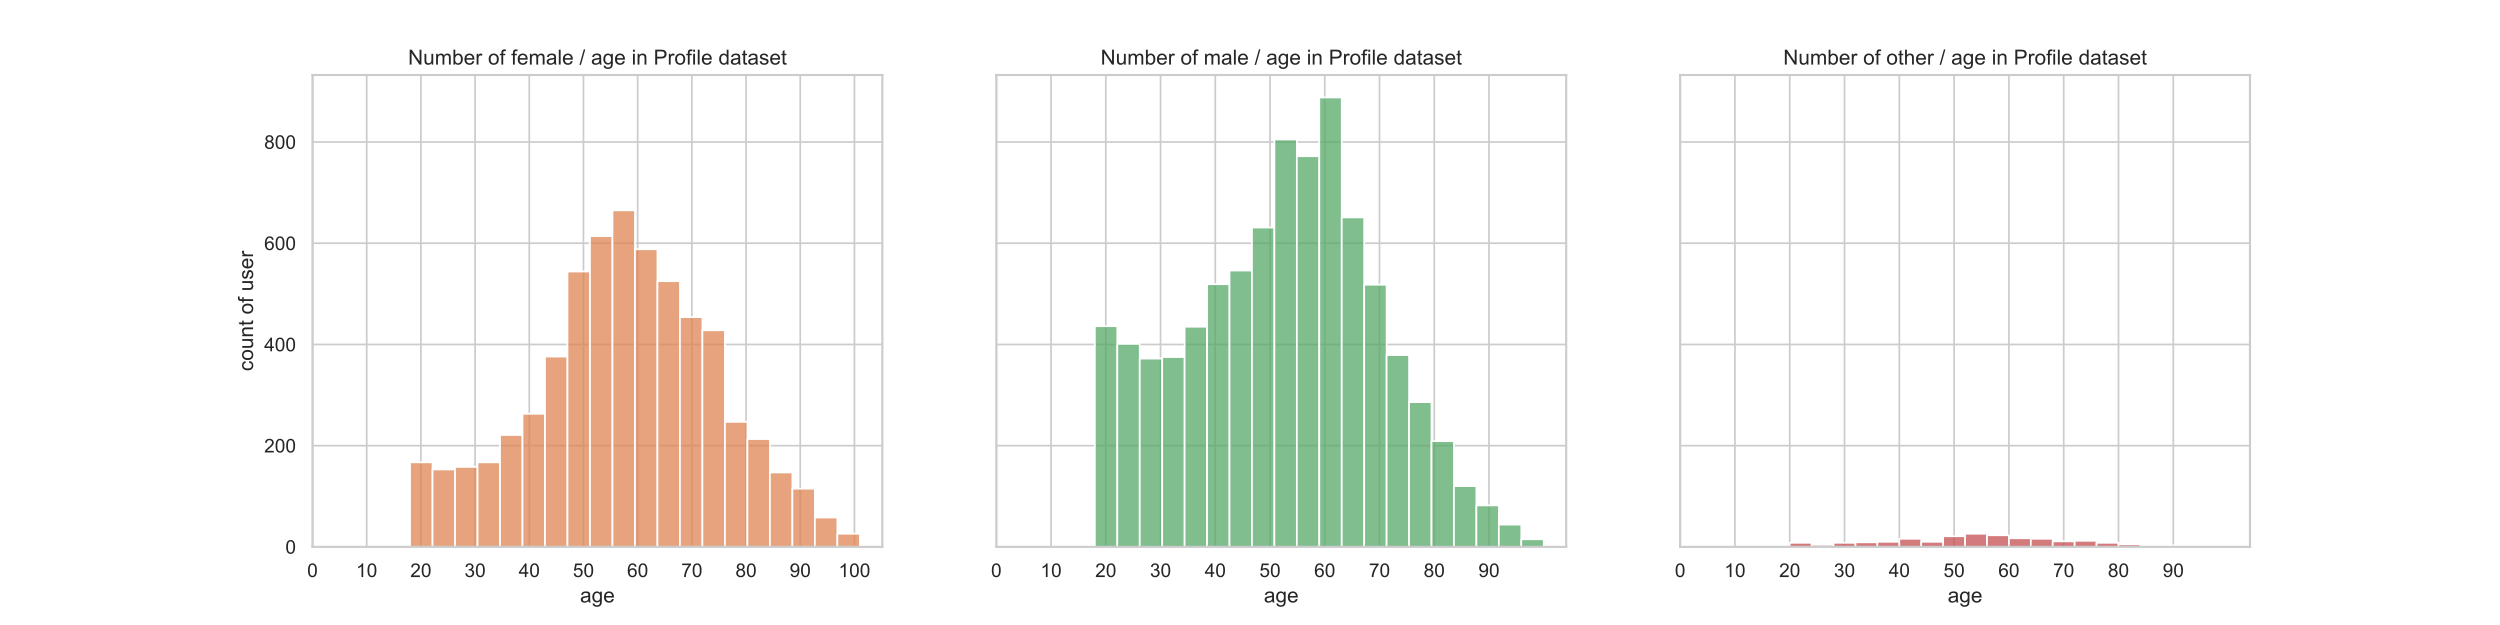 <?xml version="1.0" encoding="utf-8" standalone="no"?>
<!DOCTYPE svg PUBLIC "-//W3C//DTD SVG 1.1//EN"
  "http://www.w3.org/Graphics/SVG/1.1/DTD/svg11.dtd">
<!-- Created with matplotlib (https://matplotlib.org/) -->
<svg height="360pt" version="1.1" viewBox="0 0 1440 360" width="1440pt" xmlns="http://www.w3.org/2000/svg" xmlns:xlink="http://www.w3.org/1999/xlink">
 <defs>
  <style type="text/css">*{stroke-linecap:butt;stroke-linejoin:round;}</style>
 </defs>
 <g id="figure_1">
  <g id="patch_1">
   <path d="M 0 360 
L 1440 360 
L 1440 0 
L 0 0 
z
" style="fill:#ffffff;"/>
  </g>
  <g id="axes_1">
   <g id="patch_2">
    <path d="M 180 315 
L 508.235 315 
L 508.235 43.2 
L 180 43.2 
z
" style="fill:#ffffff;"/>
   </g>
   <g id="matplotlib.axis_1">
    <g id="xtick_1">
     <g id="line2d_1">
      <path clip-path="url(#p7d32c82693)" d="M 180 315 
L 180 43.2 
" style="fill:none;stroke:#cccccc;stroke-linecap:round;"/>
     </g>
     <g id="text_1">
      <!-- 0 -->
      <g style="fill:#262626;" transform="translate(176.941 332.374)scale(0.11 -0.11)">
       <defs>
        <path d="M 4.156 35.297 
Q 4.156 48 6.766 55.734 
Q 9.375 63.484 14.516 67.672 
Q 19.672 71.875 27.484 71.875 
Q 33.25 71.875 37.594 69.547 
Q 41.938 67.234 44.766 62.859 
Q 47.609 58.5 49.219 52.219 
Q 50.828 45.953 50.828 35.297 
Q 50.828 22.703 48.234 14.969 
Q 45.656 7.234 40.5 3 
Q 35.359 -1.219 27.484 -1.219 
Q 17.141 -1.219 11.234 6.203 
Q 4.156 15.141 4.156 35.297 
z
M 13.188 35.297 
Q 13.188 17.672 17.312 11.828 
Q 21.438 6 27.484 6 
Q 33.547 6 37.672 11.859 
Q 41.797 17.719 41.797 35.297 
Q 41.797 52.984 37.672 58.781 
Q 33.547 64.594 27.391 64.594 
Q 21.344 64.594 17.719 59.469 
Q 13.188 52.938 13.188 35.297 
z
" id="ArialMT-48"/>
       </defs>
       <use xlink:href="#ArialMT-48"/>
      </g>
     </g>
    </g>
    <g id="xtick_2">
     <g id="line2d_2">
      <path clip-path="url(#p7d32c82693)" d="M 211.216 315 
L 211.216 43.2 
" style="fill:none;stroke:#cccccc;stroke-linecap:round;"/>
     </g>
     <g id="text_2">
      <!-- 10 -->
      <g style="fill:#262626;" transform="translate(205.099 332.374)scale(0.11 -0.11)">
       <defs>
        <path d="M 37.25 0 
L 28.469 0 
L 28.469 56 
Q 25.297 52.984 20.141 49.953 
Q 14.984 46.922 10.891 45.406 
L 10.891 53.906 
Q 18.266 57.375 23.781 62.297 
Q 29.297 67.234 31.594 71.875 
L 37.25 71.875 
z
" id="ArialMT-49"/>
       </defs>
       <use xlink:href="#ArialMT-49"/>
       <use x="55.615" xlink:href="#ArialMT-48"/>
      </g>
     </g>
    </g>
    <g id="xtick_3">
     <g id="line2d_3">
      <path clip-path="url(#p7d32c82693)" d="M 242.432 315 
L 242.432 43.2 
" style="fill:none;stroke:#cccccc;stroke-linecap:round;"/>
     </g>
     <g id="text_3">
      <!-- 20 -->
      <g style="fill:#262626;" transform="translate(236.315 332.374)scale(0.11 -0.11)">
       <defs>
        <path d="M 50.344 8.453 
L 50.344 0 
L 3.031 0 
Q 2.938 3.172 4.047 6.109 
Q 5.859 10.938 9.828 15.625 
Q 13.812 20.312 21.344 26.469 
Q 33.016 36.031 37.109 41.625 
Q 41.219 47.219 41.219 52.203 
Q 41.219 57.422 37.469 61 
Q 33.734 64.594 27.734 64.594 
Q 21.391 64.594 17.578 60.781 
Q 13.766 56.984 13.719 50.25 
L 4.688 51.172 
Q 5.609 61.281 11.656 66.578 
Q 17.719 71.875 27.938 71.875 
Q 38.234 71.875 44.234 66.156 
Q 50.25 60.453 50.25 52 
Q 50.25 47.703 48.484 43.547 
Q 46.734 39.406 42.656 34.812 
Q 38.578 30.219 29.109 22.219 
Q 21.188 15.578 18.938 13.203 
Q 16.703 10.844 15.234 8.453 
z
" id="ArialMT-50"/>
       </defs>
       <use xlink:href="#ArialMT-50"/>
       <use x="55.615" xlink:href="#ArialMT-48"/>
      </g>
     </g>
    </g>
    <g id="xtick_4">
     <g id="line2d_4">
      <path clip-path="url(#p7d32c82693)" d="M 273.648 315 
L 273.648 43.2 
" style="fill:none;stroke:#cccccc;stroke-linecap:round;"/>
     </g>
     <g id="text_4">
      <!-- 30 -->
      <g style="fill:#262626;" transform="translate(267.531 332.374)scale(0.11 -0.11)">
       <defs>
        <path d="M 4.203 18.891 
L 12.984 20.062 
Q 14.5 12.594 18.141 9.297 
Q 21.781 6 27 6 
Q 33.203 6 37.469 10.297 
Q 41.75 14.594 41.75 20.953 
Q 41.75 27 37.797 30.922 
Q 33.844 34.859 27.734 34.859 
Q 25.25 34.859 21.531 33.891 
L 22.516 41.609 
Q 23.391 41.5 23.922 41.5 
Q 29.547 41.5 34.031 44.422 
Q 38.531 47.359 38.531 53.469 
Q 38.531 58.297 35.25 61.469 
Q 31.984 64.656 26.812 64.656 
Q 21.688 64.656 18.266 61.422 
Q 14.844 58.203 13.875 51.766 
L 5.078 53.328 
Q 6.688 62.156 12.391 67.016 
Q 18.109 71.875 26.609 71.875 
Q 32.469 71.875 37.391 69.359 
Q 42.328 66.844 44.938 62.5 
Q 47.562 58.156 47.562 53.266 
Q 47.562 48.641 45.062 44.828 
Q 42.578 41.016 37.703 38.766 
Q 44.047 37.312 47.562 32.688 
Q 51.078 28.078 51.078 21.141 
Q 51.078 11.766 44.234 5.25 
Q 37.406 -1.266 26.953 -1.266 
Q 17.531 -1.266 11.297 4.344 
Q 5.078 9.969 4.203 18.891 
z
" id="ArialMT-51"/>
       </defs>
       <use xlink:href="#ArialMT-51"/>
       <use x="55.615" xlink:href="#ArialMT-48"/>
      </g>
     </g>
    </g>
    <g id="xtick_5">
     <g id="line2d_5">
      <path clip-path="url(#p7d32c82693)" d="M 304.864 315 
L 304.864 43.2 
" style="fill:none;stroke:#cccccc;stroke-linecap:round;"/>
     </g>
     <g id="text_5">
      <!-- 40 -->
      <g style="fill:#262626;" transform="translate(298.747 332.374)scale(0.11 -0.11)">
       <defs>
        <path d="M 32.328 0 
L 32.328 17.141 
L 1.266 17.141 
L 1.266 25.203 
L 33.938 71.578 
L 41.109 71.578 
L 41.109 25.203 
L 50.781 25.203 
L 50.781 17.141 
L 41.109 17.141 
L 41.109 0 
z
M 32.328 25.203 
L 32.328 57.469 
L 9.906 25.203 
z
" id="ArialMT-52"/>
       </defs>
       <use xlink:href="#ArialMT-52"/>
       <use x="55.615" xlink:href="#ArialMT-48"/>
      </g>
     </g>
    </g>
    <g id="xtick_6">
     <g id="line2d_6">
      <path clip-path="url(#p7d32c82693)" d="M 336.08 315 
L 336.08 43.2 
" style="fill:none;stroke:#cccccc;stroke-linecap:round;"/>
     </g>
     <g id="text_6">
      <!-- 50 -->
      <g style="fill:#262626;" transform="translate(329.963 332.374)scale(0.11 -0.11)">
       <defs>
        <path d="M 4.156 18.75 
L 13.375 19.531 
Q 14.406 12.797 18.141 9.391 
Q 21.875 6 27.156 6 
Q 33.5 6 37.891 10.781 
Q 42.281 15.578 42.281 23.484 
Q 42.281 31 38.062 35.344 
Q 33.844 39.703 27 39.703 
Q 22.75 39.703 19.328 37.766 
Q 15.922 35.844 13.969 32.766 
L 5.719 33.844 
L 12.641 70.609 
L 48.25 70.609 
L 48.25 62.203 
L 19.672 62.203 
L 15.828 42.969 
Q 22.266 47.469 29.344 47.469 
Q 38.719 47.469 45.156 40.969 
Q 51.609 34.469 51.609 24.266 
Q 51.609 14.547 45.953 7.469 
Q 39.062 -1.219 27.156 -1.219 
Q 17.391 -1.219 11.203 4.25 
Q 5.031 9.719 4.156 18.75 
z
" id="ArialMT-53"/>
       </defs>
       <use xlink:href="#ArialMT-53"/>
       <use x="55.615" xlink:href="#ArialMT-48"/>
      </g>
     </g>
    </g>
    <g id="xtick_7">
     <g id="line2d_7">
      <path clip-path="url(#p7d32c82693)" d="M 367.295 315 
L 367.295 43.2 
" style="fill:none;stroke:#cccccc;stroke-linecap:round;"/>
     </g>
     <g id="text_7">
      <!-- 60 -->
      <g style="fill:#262626;" transform="translate(361.178 332.374)scale(0.11 -0.11)">
       <defs>
        <path d="M 49.75 54.047 
L 41.016 53.375 
Q 39.844 58.547 37.703 60.891 
Q 34.125 64.656 28.906 64.656 
Q 24.703 64.656 21.531 62.312 
Q 17.391 59.281 14.984 53.469 
Q 12.594 47.656 12.5 36.922 
Q 15.672 41.75 20.266 44.094 
Q 24.859 46.438 29.891 46.438 
Q 38.672 46.438 44.844 39.969 
Q 51.031 33.5 51.031 23.25 
Q 51.031 16.5 48.125 10.719 
Q 45.219 4.938 40.141 1.859 
Q 35.062 -1.219 28.609 -1.219 
Q 17.625 -1.219 10.688 6.859 
Q 3.766 14.938 3.766 33.5 
Q 3.766 54.25 11.422 63.672 
Q 18.109 71.875 29.438 71.875 
Q 37.891 71.875 43.281 67.141 
Q 48.688 62.406 49.75 54.047 
z
M 13.875 23.188 
Q 13.875 18.656 15.797 14.5 
Q 17.719 10.359 21.188 8.172 
Q 24.656 6 28.469 6 
Q 34.031 6 38.031 10.484 
Q 42.047 14.984 42.047 22.703 
Q 42.047 30.125 38.078 34.391 
Q 34.125 38.672 28.125 38.672 
Q 22.172 38.672 18.016 34.391 
Q 13.875 30.125 13.875 23.188 
z
" id="ArialMT-54"/>
       </defs>
       <use xlink:href="#ArialMT-54"/>
       <use x="55.615" xlink:href="#ArialMT-48"/>
      </g>
     </g>
    </g>
    <g id="xtick_8">
     <g id="line2d_8">
      <path clip-path="url(#p7d32c82693)" d="M 398.511 315 
L 398.511 43.2 
" style="fill:none;stroke:#cccccc;stroke-linecap:round;"/>
     </g>
     <g id="text_8">
      <!-- 70 -->
      <g style="fill:#262626;" transform="translate(392.394 332.374)scale(0.11 -0.11)">
       <defs>
        <path d="M 4.734 62.203 
L 4.734 70.656 
L 51.078 70.656 
L 51.078 63.812 
Q 44.234 56.547 37.516 44.484 
Q 30.812 32.422 27.156 19.672 
Q 24.516 10.688 23.781 0 
L 14.75 0 
Q 14.891 8.453 18.062 20.406 
Q 21.234 32.375 27.172 43.484 
Q 33.109 54.594 39.797 62.203 
z
" id="ArialMT-55"/>
       </defs>
       <use xlink:href="#ArialMT-55"/>
       <use x="55.615" xlink:href="#ArialMT-48"/>
      </g>
     </g>
    </g>
    <g id="xtick_9">
     <g id="line2d_9">
      <path clip-path="url(#p7d32c82693)" d="M 429.727 315 
L 429.727 43.2 
" style="fill:none;stroke:#cccccc;stroke-linecap:round;"/>
     </g>
     <g id="text_9">
      <!-- 80 -->
      <g style="fill:#262626;" transform="translate(423.61 332.374)scale(0.11 -0.11)">
       <defs>
        <path d="M 17.672 38.812 
Q 12.203 40.828 9.562 44.531 
Q 6.938 48.25 6.938 53.422 
Q 6.938 61.234 12.547 66.547 
Q 18.172 71.875 27.484 71.875 
Q 36.859 71.875 42.578 66.422 
Q 48.297 60.984 48.297 53.172 
Q 48.297 48.188 45.672 44.5 
Q 43.062 40.828 37.75 38.812 
Q 44.344 36.672 47.781 31.875 
Q 51.219 27.094 51.219 20.453 
Q 51.219 11.281 44.719 5.031 
Q 38.234 -1.219 27.641 -1.219 
Q 17.047 -1.219 10.547 5.047 
Q 4.047 11.328 4.047 20.703 
Q 4.047 27.688 7.594 32.391 
Q 11.141 37.109 17.672 38.812 
z
M 15.922 53.719 
Q 15.922 48.641 19.188 45.406 
Q 22.469 42.188 27.688 42.188 
Q 32.766 42.188 36.016 45.375 
Q 39.266 48.578 39.266 53.219 
Q 39.266 58.062 35.906 61.359 
Q 32.562 64.656 27.594 64.656 
Q 22.562 64.656 19.234 61.422 
Q 15.922 58.203 15.922 53.719 
z
M 13.094 20.656 
Q 13.094 16.891 14.875 13.375 
Q 16.656 9.859 20.172 7.922 
Q 23.688 6 27.734 6 
Q 34.031 6 38.125 10.047 
Q 42.234 14.109 42.234 20.359 
Q 42.234 26.703 38.016 30.859 
Q 33.797 35.016 27.438 35.016 
Q 21.234 35.016 17.156 30.906 
Q 13.094 26.812 13.094 20.656 
z
" id="ArialMT-56"/>
       </defs>
       <use xlink:href="#ArialMT-56"/>
       <use x="55.615" xlink:href="#ArialMT-48"/>
      </g>
     </g>
    </g>
    <g id="xtick_10">
     <g id="line2d_10">
      <path clip-path="url(#p7d32c82693)" d="M 460.943 315 
L 460.943 43.2 
" style="fill:none;stroke:#cccccc;stroke-linecap:round;"/>
     </g>
     <g id="text_10">
      <!-- 90 -->
      <g style="fill:#262626;" transform="translate(454.826 332.374)scale(0.11 -0.11)">
       <defs>
        <path d="M 5.469 16.547 
L 13.922 17.328 
Q 14.984 11.375 18.016 8.688 
Q 21.047 6 25.781 6 
Q 29.828 6 32.875 7.859 
Q 35.938 9.719 37.891 12.812 
Q 39.844 15.922 41.156 21.188 
Q 42.484 26.469 42.484 31.938 
Q 42.484 32.516 42.438 33.688 
Q 39.797 29.5 35.234 26.875 
Q 30.672 24.266 25.344 24.266 
Q 16.453 24.266 10.297 30.703 
Q 4.156 37.156 4.156 47.703 
Q 4.156 58.594 10.578 65.234 
Q 17 71.875 26.656 71.875 
Q 33.641 71.875 39.422 68.109 
Q 45.219 64.359 48.219 57.391 
Q 51.219 50.438 51.219 37.25 
Q 51.219 23.531 48.234 15.406 
Q 45.266 7.281 39.375 3.031 
Q 33.5 -1.219 25.594 -1.219 
Q 17.188 -1.219 11.859 3.438 
Q 6.547 8.109 5.469 16.547 
z
M 41.453 48.141 
Q 41.453 55.719 37.422 60.156 
Q 33.406 64.594 27.734 64.594 
Q 21.875 64.594 17.531 59.812 
Q 13.188 55.031 13.188 47.406 
Q 13.188 40.578 17.312 36.297 
Q 21.438 32.031 27.484 32.031 
Q 33.594 32.031 37.516 36.297 
Q 41.453 40.578 41.453 48.141 
z
" id="ArialMT-57"/>
       </defs>
       <use xlink:href="#ArialMT-57"/>
       <use x="55.615" xlink:href="#ArialMT-48"/>
      </g>
     </g>
    </g>
    <g id="xtick_11">
     <g id="line2d_11">
      <path clip-path="url(#p7d32c82693)" d="M 492.159 315 
L 492.159 43.2 
" style="fill:none;stroke:#cccccc;stroke-linecap:round;"/>
     </g>
     <g id="text_11">
      <!-- 100 -->
      <g style="fill:#262626;" transform="translate(482.984 332.374)scale(0.11 -0.11)">
       <use xlink:href="#ArialMT-49"/>
       <use x="55.615" xlink:href="#ArialMT-48"/>
       <use x="111.23" xlink:href="#ArialMT-48"/>
      </g>
     </g>
    </g>
    <g id="text_12">
     <!-- age -->
     <g style="fill:#262626;" transform="translate(334.108 347.009)scale(0.12 -0.12)">
      <defs>
       <path d="M 40.438 6.391 
Q 35.547 2.25 31.031 0.531 
Q 26.516 -1.172 21.344 -1.172 
Q 12.797 -1.172 8.203 3 
Q 3.609 7.172 3.609 13.672 
Q 3.609 17.484 5.344 20.625 
Q 7.078 23.781 9.891 25.688 
Q 12.703 27.594 16.219 28.562 
Q 18.797 29.25 24.031 29.891 
Q 34.672 31.156 39.703 32.906 
Q 39.75 34.719 39.75 35.203 
Q 39.75 40.578 37.25 42.781 
Q 33.891 45.75 27.25 45.75 
Q 21.047 45.75 18.094 43.578 
Q 15.141 41.406 13.719 35.891 
L 5.125 37.062 
Q 6.297 42.578 8.984 45.969 
Q 11.672 49.359 16.75 51.188 
Q 21.828 53.031 28.516 53.031 
Q 35.156 53.031 39.297 51.469 
Q 43.453 49.906 45.406 47.531 
Q 47.359 45.172 48.141 41.547 
Q 48.578 39.312 48.578 33.453 
L 48.578 21.734 
Q 48.578 9.469 49.141 6.219 
Q 49.703 2.984 51.375 0 
L 42.188 0 
Q 40.828 2.734 40.438 6.391 
z
M 39.703 26.031 
Q 34.906 24.078 25.344 22.703 
Q 19.922 21.922 17.672 20.938 
Q 15.438 19.969 14.203 18.094 
Q 12.984 16.219 12.984 13.922 
Q 12.984 10.406 15.641 8.062 
Q 18.312 5.719 23.438 5.719 
Q 28.516 5.719 32.469 7.938 
Q 36.422 10.156 38.281 14.016 
Q 39.703 17 39.703 22.797 
z
" id="ArialMT-97"/>
       <path d="M 4.984 -4.297 
L 13.531 -5.562 
Q 14.062 -9.516 16.5 -11.328 
Q 19.781 -13.766 25.438 -13.766 
Q 31.547 -13.766 34.859 -11.328 
Q 38.188 -8.891 39.359 -4.5 
Q 40.047 -1.812 39.984 6.781 
Q 34.234 0 25.641 0 
Q 14.938 0 9.078 7.719 
Q 3.219 15.438 3.219 26.219 
Q 3.219 33.641 5.906 39.906 
Q 8.594 46.188 13.688 49.609 
Q 18.797 53.031 25.688 53.031 
Q 34.859 53.031 40.828 45.609 
L 40.828 51.859 
L 48.922 51.859 
L 48.922 7.031 
Q 48.922 -5.078 46.453 -10.125 
Q 44 -15.188 38.641 -18.109 
Q 33.297 -21.047 25.484 -21.047 
Q 16.219 -21.047 10.5 -16.875 
Q 4.781 -12.703 4.984 -4.297 
z
M 12.25 26.859 
Q 12.25 16.656 16.297 11.969 
Q 20.359 7.281 26.469 7.281 
Q 32.516 7.281 36.609 11.938 
Q 40.719 16.609 40.719 26.562 
Q 40.719 36.078 36.5 40.906 
Q 32.281 45.75 26.312 45.75 
Q 20.453 45.75 16.344 40.984 
Q 12.25 36.234 12.25 26.859 
z
" id="ArialMT-103"/>
       <path d="M 42.094 16.703 
L 51.172 15.578 
Q 49.031 7.625 43.219 3.219 
Q 37.406 -1.172 28.375 -1.172 
Q 17 -1.172 10.328 5.828 
Q 3.656 12.844 3.656 25.484 
Q 3.656 38.578 10.391 45.797 
Q 17.141 53.031 27.875 53.031 
Q 38.281 53.031 44.875 45.953 
Q 51.469 38.875 51.469 26.031 
Q 51.469 25.25 51.422 23.688 
L 12.75 23.688 
Q 13.234 15.141 17.578 10.594 
Q 21.922 6.062 28.422 6.062 
Q 33.25 6.062 36.672 8.594 
Q 40.094 11.141 42.094 16.703 
z
M 13.234 30.906 
L 42.188 30.906 
Q 41.609 37.453 38.875 40.719 
Q 34.672 45.797 27.984 45.797 
Q 21.922 45.797 17.797 41.75 
Q 13.672 37.703 13.234 30.906 
z
" id="ArialMT-101"/>
      </defs>
      <use xlink:href="#ArialMT-97"/>
      <use x="55.615" xlink:href="#ArialMT-103"/>
      <use x="111.23" xlink:href="#ArialMT-101"/>
     </g>
    </g>
   </g>
   <g id="matplotlib.axis_2">
    <g id="ytick_1">
     <g id="line2d_12">
      <path clip-path="url(#p7d32c82693)" d="M 180 315 
L 508.235 315 
" style="fill:none;stroke:#cccccc;stroke-linecap:round;"/>
     </g>
     <g id="text_13">
      <!-- 0 -->
      <g style="fill:#262626;" transform="translate(164.383 318.937)scale(0.11 -0.11)">
       <use xlink:href="#ArialMT-48"/>
      </g>
     </g>
    </g>
    <g id="ytick_2">
     <g id="line2d_13">
      <path clip-path="url(#p7d32c82693)" d="M 180 256.699 
L 508.235 256.699 
" style="fill:none;stroke:#cccccc;stroke-linecap:round;"/>
     </g>
     <g id="text_14">
      <!-- 200 -->
      <g style="fill:#262626;" transform="translate(152.149 260.636)scale(0.11 -0.11)">
       <use xlink:href="#ArialMT-50"/>
       <use x="55.615" xlink:href="#ArialMT-48"/>
       <use x="111.23" xlink:href="#ArialMT-48"/>
      </g>
     </g>
    </g>
    <g id="ytick_3">
     <g id="line2d_14">
      <path clip-path="url(#p7d32c82693)" d="M 180 198.398 
L 508.235 198.398 
" style="fill:none;stroke:#cccccc;stroke-linecap:round;"/>
     </g>
     <g id="text_15">
      <!-- 400 -->
      <g style="fill:#262626;" transform="translate(152.149 202.334)scale(0.11 -0.11)">
       <use xlink:href="#ArialMT-52"/>
       <use x="55.615" xlink:href="#ArialMT-48"/>
       <use x="111.23" xlink:href="#ArialMT-48"/>
      </g>
     </g>
    </g>
    <g id="ytick_4">
     <g id="line2d_15">
      <path clip-path="url(#p7d32c82693)" d="M 180 140.097 
L 508.235 140.097 
" style="fill:none;stroke:#cccccc;stroke-linecap:round;"/>
     </g>
     <g id="text_16">
      <!-- 600 -->
      <g style="fill:#262626;" transform="translate(152.149 144.033)scale(0.11 -0.11)">
       <use xlink:href="#ArialMT-54"/>
       <use x="55.615" xlink:href="#ArialMT-48"/>
       <use x="111.23" xlink:href="#ArialMT-48"/>
      </g>
     </g>
    </g>
    <g id="ytick_5">
     <g id="line2d_16">
      <path clip-path="url(#p7d32c82693)" d="M 180 81.795 
L 508.235 81.795 
" style="fill:none;stroke:#cccccc;stroke-linecap:round;"/>
     </g>
     <g id="text_17">
      <!-- 800 -->
      <g style="fill:#262626;" transform="translate(152.149 85.732)scale(0.11 -0.11)">
       <use xlink:href="#ArialMT-56"/>
       <use x="55.615" xlink:href="#ArialMT-48"/>
       <use x="111.23" xlink:href="#ArialMT-48"/>
      </g>
     </g>
    </g>
    <g id="text_18">
     <!-- count of user -->
     <g style="fill:#262626;" transform="translate(145.764 213.785)rotate(-90)scale(0.12 -0.12)">
      <defs>
       <path d="M 40.438 19 
L 49.078 17.875 
Q 47.656 8.938 41.812 3.875 
Q 35.984 -1.172 27.484 -1.172 
Q 16.844 -1.172 10.375 5.781 
Q 3.906 12.75 3.906 25.734 
Q 3.906 34.125 6.688 40.422 
Q 9.469 46.734 15.156 49.875 
Q 20.844 53.031 27.547 53.031 
Q 35.984 53.031 41.359 48.75 
Q 46.734 44.484 48.25 36.625 
L 39.703 35.297 
Q 38.484 40.531 35.375 43.156 
Q 32.281 45.797 27.875 45.797 
Q 21.234 45.797 17.078 41.031 
Q 12.938 36.281 12.938 25.984 
Q 12.938 15.531 16.938 10.797 
Q 20.953 6.062 27.391 6.062 
Q 32.562 6.062 36.031 9.234 
Q 39.5 12.406 40.438 19 
z
" id="ArialMT-99"/>
       <path d="M 3.328 25.922 
Q 3.328 40.328 11.328 47.266 
Q 18.016 53.031 27.641 53.031 
Q 38.328 53.031 45.109 46.016 
Q 51.906 39.016 51.906 26.656 
Q 51.906 16.656 48.906 10.906 
Q 45.906 5.172 40.156 2 
Q 34.422 -1.172 27.641 -1.172 
Q 16.75 -1.172 10.031 5.812 
Q 3.328 12.797 3.328 25.922 
z
M 12.359 25.922 
Q 12.359 15.969 16.703 11.016 
Q 21.047 6.062 27.641 6.062 
Q 34.188 6.062 38.531 11.031 
Q 42.875 16.016 42.875 26.219 
Q 42.875 35.844 38.5 40.797 
Q 34.125 45.75 27.641 45.75 
Q 21.047 45.75 16.703 40.812 
Q 12.359 35.891 12.359 25.922 
z
" id="ArialMT-111"/>
       <path d="M 40.578 0 
L 40.578 7.625 
Q 34.516 -1.172 24.125 -1.172 
Q 19.531 -1.172 15.547 0.578 
Q 11.578 2.344 9.641 5 
Q 7.719 7.672 6.938 11.531 
Q 6.391 14.109 6.391 19.734 
L 6.391 51.859 
L 15.188 51.859 
L 15.188 23.094 
Q 15.188 16.219 15.719 13.812 
Q 16.547 10.359 19.234 8.375 
Q 21.922 6.391 25.875 6.391 
Q 29.828 6.391 33.297 8.422 
Q 36.766 10.453 38.203 13.938 
Q 39.656 17.438 39.656 24.078 
L 39.656 51.859 
L 48.438 51.859 
L 48.438 0 
z
" id="ArialMT-117"/>
       <path d="M 6.594 0 
L 6.594 51.859 
L 14.5 51.859 
L 14.5 44.484 
Q 20.219 53.031 31 53.031 
Q 35.688 53.031 39.625 51.344 
Q 43.562 49.656 45.516 46.922 
Q 47.469 44.188 48.25 40.438 
Q 48.734 37.984 48.734 31.891 
L 48.734 0 
L 39.938 0 
L 39.938 31.547 
Q 39.938 36.922 38.906 39.578 
Q 37.891 42.234 35.281 43.812 
Q 32.672 45.406 29.156 45.406 
Q 23.531 45.406 19.453 41.844 
Q 15.375 38.281 15.375 28.328 
L 15.375 0 
z
" id="ArialMT-110"/>
       <path d="M 25.781 7.859 
L 27.047 0.094 
Q 23.344 -0.688 20.406 -0.688 
Q 15.625 -0.688 12.984 0.828 
Q 10.359 2.344 9.281 4.812 
Q 8.203 7.281 8.203 15.188 
L 8.203 45.016 
L 1.766 45.016 
L 1.766 51.859 
L 8.203 51.859 
L 8.203 64.703 
L 16.938 69.969 
L 16.938 51.859 
L 25.781 51.859 
L 25.781 45.016 
L 16.938 45.016 
L 16.938 14.703 
Q 16.938 10.938 17.406 9.859 
Q 17.875 8.797 18.922 8.156 
Q 19.969 7.516 21.922 7.516 
Q 23.391 7.516 25.781 7.859 
z
" id="ArialMT-116"/>
       <path id="ArialMT-32"/>
       <path d="M 8.688 0 
L 8.688 45.016 
L 0.922 45.016 
L 0.922 51.859 
L 8.688 51.859 
L 8.688 57.375 
Q 8.688 62.594 9.625 65.141 
Q 10.891 68.562 14.078 70.672 
Q 17.281 72.797 23.047 72.797 
Q 26.766 72.797 31.25 71.922 
L 29.938 64.266 
Q 27.203 64.75 24.75 64.75 
Q 20.75 64.75 19.094 63.031 
Q 17.438 61.328 17.438 56.641 
L 17.438 51.859 
L 27.547 51.859 
L 27.547 45.016 
L 17.438 45.016 
L 17.438 0 
z
" id="ArialMT-102"/>
       <path d="M 3.078 15.484 
L 11.766 16.844 
Q 12.5 11.625 15.844 8.844 
Q 19.188 6.062 25.203 6.062 
Q 31.25 6.062 34.172 8.516 
Q 37.109 10.984 37.109 14.312 
Q 37.109 17.281 34.516 19 
Q 32.719 20.172 25.531 21.969 
Q 15.875 24.422 12.141 26.203 
Q 8.406 27.984 6.469 31.125 
Q 4.547 34.281 4.547 38.094 
Q 4.547 41.547 6.125 44.5 
Q 7.719 47.469 10.453 49.422 
Q 12.5 50.922 16.031 51.969 
Q 19.578 53.031 23.641 53.031 
Q 29.734 53.031 34.344 51.266 
Q 38.969 49.516 41.156 46.5 
Q 43.359 43.5 44.188 38.484 
L 35.594 37.312 
Q 35.016 41.312 32.203 43.547 
Q 29.391 45.797 24.266 45.797 
Q 18.219 45.797 15.625 43.797 
Q 13.031 41.797 13.031 39.109 
Q 13.031 37.406 14.109 36.031 
Q 15.188 34.625 17.484 33.688 
Q 18.797 33.203 25.25 31.453 
Q 34.578 28.953 38.25 27.359 
Q 41.938 25.781 44.031 22.75 
Q 46.141 19.734 46.141 15.234 
Q 46.141 10.844 43.578 6.953 
Q 41.016 3.078 36.172 0.953 
Q 31.344 -1.172 25.25 -1.172 
Q 15.141 -1.172 9.844 3.031 
Q 4.547 7.234 3.078 15.484 
z
" id="ArialMT-115"/>
       <path d="M 6.5 0 
L 6.5 51.859 
L 14.406 51.859 
L 14.406 44 
Q 17.438 49.516 20 51.266 
Q 22.562 53.031 25.641 53.031 
Q 30.078 53.031 34.672 50.203 
L 31.641 42.047 
Q 28.422 43.953 25.203 43.953 
Q 22.312 43.953 20.016 42.219 
Q 17.719 40.484 16.75 37.406 
Q 15.281 32.719 15.281 27.156 
L 15.281 0 
z
" id="ArialMT-114"/>
      </defs>
      <use xlink:href="#ArialMT-99"/>
      <use x="50" xlink:href="#ArialMT-111"/>
      <use x="105.615" xlink:href="#ArialMT-117"/>
      <use x="161.23" xlink:href="#ArialMT-110"/>
      <use x="216.846" xlink:href="#ArialMT-116"/>
      <use x="244.629" xlink:href="#ArialMT-32"/>
      <use x="272.412" xlink:href="#ArialMT-111"/>
      <use x="328.027" xlink:href="#ArialMT-102"/>
      <use x="355.811" xlink:href="#ArialMT-32"/>
      <use x="383.594" xlink:href="#ArialMT-117"/>
      <use x="439.209" xlink:href="#ArialMT-115"/>
      <use x="489.209" xlink:href="#ArialMT-101"/>
      <use x="544.824" xlink:href="#ArialMT-114"/>
     </g>
    </g>
   </g>
   <g id="patch_3">
    <path clip-path="url(#p7d32c82693)" d="M 236.189 315 
L 249.143 315 
L 249.143 266.319 
L 236.189 266.319 
z
" style="fill:#dd8452;fill-opacity:0.75;stroke:#ffffff;stroke-linejoin:miter;"/>
   </g>
   <g id="patch_4">
    <path clip-path="url(#p7d32c82693)" d="M 249.143 315 
L 262.098 315 
L 262.098 270.4 
L 249.143 270.4 
z
" style="fill:#dd8452;fill-opacity:0.75;stroke:#ffffff;stroke-linejoin:miter;"/>
   </g>
   <g id="patch_5">
    <path clip-path="url(#p7d32c82693)" d="M 262.098 315 
L 275.052 315 
L 275.052 268.942 
L 262.098 268.942 
z
" style="fill:#dd8452;fill-opacity:0.75;stroke:#ffffff;stroke-linejoin:miter;"/>
   </g>
   <g id="patch_6">
    <path clip-path="url(#p7d32c82693)" d="M 275.052 315 
L 288.007 315 
L 288.007 266.319 
L 275.052 266.319 
z
" style="fill:#dd8452;fill-opacity:0.75;stroke:#ffffff;stroke-linejoin:miter;"/>
   </g>
   <g id="patch_7">
    <path clip-path="url(#p7d32c82693)" d="M 288.007 315 
L 300.962 315 
L 300.962 250.577 
L 288.007 250.577 
z
" style="fill:#dd8452;fill-opacity:0.75;stroke:#ffffff;stroke-linejoin:miter;"/>
   </g>
   <g id="patch_8">
    <path clip-path="url(#p7d32c82693)" d="M 300.962 315 
L 313.916 315 
L 313.916 238.334 
L 300.962 238.334 
z
" style="fill:#dd8452;fill-opacity:0.75;stroke:#ffffff;stroke-linejoin:miter;"/>
   </g>
   <g id="patch_9">
    <path clip-path="url(#p7d32c82693)" d="M 313.916 315 
L 326.871 315 
L 326.871 205.394 
L 313.916 205.394 
z
" style="fill:#dd8452;fill-opacity:0.75;stroke:#ffffff;stroke-linejoin:miter;"/>
   </g>
   <g id="patch_10">
    <path clip-path="url(#p7d32c82693)" d="M 326.871 315 
L 339.825 315 
L 339.825 156.421 
L 326.871 156.421 
z
" style="fill:#dd8452;fill-opacity:0.75;stroke:#ffffff;stroke-linejoin:miter;"/>
   </g>
   <g id="patch_11">
    <path clip-path="url(#p7d32c82693)" d="M 339.825 315 
L 352.78 315 
L 352.78 136.015 
L 339.825 136.015 
z
" style="fill:#dd8452;fill-opacity:0.75;stroke:#ffffff;stroke-linejoin:miter;"/>
   </g>
   <g id="patch_12">
    <path clip-path="url(#p7d32c82693)" d="M 352.78 315 
L 365.735 315 
L 365.735 121.149 
L 352.78 121.149 
z
" style="fill:#dd8452;fill-opacity:0.75;stroke:#ffffff;stroke-linejoin:miter;"/>
   </g>
   <g id="patch_13">
    <path clip-path="url(#p7d32c82693)" d="M 365.735 315 
L 378.689 315 
L 378.689 143.595 
L 365.735 143.595 
z
" style="fill:#dd8452;fill-opacity:0.75;stroke:#ffffff;stroke-linejoin:miter;"/>
   </g>
   <g id="patch_14">
    <path clip-path="url(#p7d32c82693)" d="M 378.689 315 
L 391.644 315 
L 391.644 161.959 
L 378.689 161.959 
z
" style="fill:#dd8452;fill-opacity:0.75;stroke:#ffffff;stroke-linejoin:miter;"/>
   </g>
   <g id="patch_15">
    <path clip-path="url(#p7d32c82693)" d="M 391.644 315 
L 404.598 315 
L 404.598 182.656 
L 391.644 182.656 
z
" style="fill:#dd8452;fill-opacity:0.75;stroke:#ffffff;stroke-linejoin:miter;"/>
   </g>
   <g id="patch_16">
    <path clip-path="url(#p7d32c82693)" d="M 404.598 315 
L 417.553 315 
L 417.553 190.236 
L 404.598 190.236 
z
" style="fill:#dd8452;fill-opacity:0.75;stroke:#ffffff;stroke-linejoin:miter;"/>
   </g>
   <g id="patch_17">
    <path clip-path="url(#p7d32c82693)" d="M 417.553 315 
L 430.508 315 
L 430.508 242.998 
L 417.553 242.998 
z
" style="fill:#dd8452;fill-opacity:0.75;stroke:#ffffff;stroke-linejoin:miter;"/>
   </g>
   <g id="patch_18">
    <path clip-path="url(#p7d32c82693)" d="M 430.508 315 
L 443.462 315 
L 443.462 252.909 
L 430.508 252.909 
z
" style="fill:#dd8452;fill-opacity:0.75;stroke:#ffffff;stroke-linejoin:miter;"/>
   </g>
   <g id="patch_19">
    <path clip-path="url(#p7d32c82693)" d="M 443.462 315 
L 456.417 315 
L 456.417 272.149 
L 443.462 272.149 
z
" style="fill:#dd8452;fill-opacity:0.75;stroke:#ffffff;stroke-linejoin:miter;"/>
   </g>
   <g id="patch_20">
    <path clip-path="url(#p7d32c82693)" d="M 456.417 315 
L 469.371 315 
L 469.371 281.477 
L 456.417 281.477 
z
" style="fill:#dd8452;fill-opacity:0.75;stroke:#ffffff;stroke-linejoin:miter;"/>
   </g>
   <g id="patch_21">
    <path clip-path="url(#p7d32c82693)" d="M 469.371 315 
L 482.326 315 
L 482.326 298.093 
L 469.371 298.093 
z
" style="fill:#dd8452;fill-opacity:0.75;stroke:#ffffff;stroke-linejoin:miter;"/>
   </g>
   <g id="patch_22">
    <path clip-path="url(#p7d32c82693)" d="M 482.326 315 
L 495.281 315 
L 495.281 307.421 
L 482.326 307.421 
z
" style="fill:#dd8452;fill-opacity:0.75;stroke:#ffffff;stroke-linejoin:miter;"/>
   </g>
   <g id="patch_23">
    <path d="M 180 315 
L 180 43.2 
" style="fill:none;stroke:#cccccc;stroke-linecap:square;stroke-linejoin:miter;stroke-width:1.25;"/>
   </g>
   <g id="patch_24">
    <path d="M 508.235 315 
L 508.235 43.2 
" style="fill:none;stroke:#cccccc;stroke-linecap:square;stroke-linejoin:miter;stroke-width:1.25;"/>
   </g>
   <g id="patch_25">
    <path d="M 180 315 
L 508.235 315 
" style="fill:none;stroke:#cccccc;stroke-linecap:square;stroke-linejoin:miter;stroke-width:1.25;"/>
   </g>
   <g id="patch_26">
    <path d="M 180 43.2 
L 508.235 43.2 
" style="fill:none;stroke:#cccccc;stroke-linecap:square;stroke-linejoin:miter;stroke-width:1.25;"/>
   </g>
   <g id="text_19">
    <!-- Number of female / age in Profile dataset -->
    <g style="fill:#262626;" transform="translate(235.068 37.2)scale(0.12 -0.12)">
     <defs>
      <path d="M 7.625 0 
L 7.625 71.578 
L 17.328 71.578 
L 54.938 15.375 
L 54.938 71.578 
L 64.016 71.578 
L 64.016 0 
L 54.297 0 
L 16.703 56.25 
L 16.703 0 
z
" id="ArialMT-78"/>
      <path d="M 6.594 0 
L 6.594 51.859 
L 14.453 51.859 
L 14.453 44.578 
Q 16.891 48.391 20.938 50.703 
Q 25 53.031 30.172 53.031 
Q 35.938 53.031 39.625 50.641 
Q 43.312 48.25 44.828 43.953 
Q 50.984 53.031 60.844 53.031 
Q 68.562 53.031 72.703 48.75 
Q 76.859 44.484 76.859 35.594 
L 76.859 0 
L 68.109 0 
L 68.109 32.672 
Q 68.109 37.938 67.25 40.25 
Q 66.406 42.578 64.156 43.984 
Q 61.922 45.406 58.891 45.406 
Q 53.422 45.406 49.797 41.766 
Q 46.188 38.141 46.188 30.125 
L 46.188 0 
L 37.406 0 
L 37.406 33.688 
Q 37.406 39.547 35.25 42.469 
Q 33.109 45.406 28.219 45.406 
Q 24.516 45.406 21.359 43.453 
Q 18.219 41.5 16.797 37.734 
Q 15.375 33.984 15.375 26.906 
L 15.375 0 
z
" id="ArialMT-109"/>
      <path d="M 14.703 0 
L 6.547 0 
L 6.547 71.578 
L 15.328 71.578 
L 15.328 46.047 
Q 20.906 53.031 29.547 53.031 
Q 34.328 53.031 38.594 51.094 
Q 42.875 49.172 45.625 45.672 
Q 48.391 42.188 49.953 37.25 
Q 51.516 32.328 51.516 26.703 
Q 51.516 13.375 44.922 6.094 
Q 38.328 -1.172 29.109 -1.172 
Q 19.922 -1.172 14.703 6.5 
z
M 14.594 26.312 
Q 14.594 17 17.141 12.844 
Q 21.297 6.062 28.375 6.062 
Q 34.125 6.062 38.328 11.062 
Q 42.531 16.062 42.531 25.984 
Q 42.531 36.141 38.5 40.969 
Q 34.469 45.797 28.766 45.797 
Q 23 45.797 18.797 40.797 
Q 14.594 35.797 14.594 26.312 
z
" id="ArialMT-98"/>
      <path d="M 6.391 0 
L 6.391 71.578 
L 15.188 71.578 
L 15.188 0 
z
" id="ArialMT-108"/>
      <path d="M 0 -1.219 
L 20.75 72.797 
L 27.781 72.797 
L 7.078 -1.219 
z
" id="ArialMT-47"/>
      <path d="M 6.641 61.469 
L 6.641 71.578 
L 15.438 71.578 
L 15.438 61.469 
z
M 6.641 0 
L 6.641 51.859 
L 15.438 51.859 
L 15.438 0 
z
" id="ArialMT-105"/>
      <path d="M 7.719 0 
L 7.719 71.578 
L 34.719 71.578 
Q 41.844 71.578 45.609 70.906 
Q 50.875 70.016 54.438 67.547 
Q 58.016 65.094 60.188 60.641 
Q 62.359 56.203 62.359 50.875 
Q 62.359 41.75 56.547 35.422 
Q 50.734 29.109 35.547 29.109 
L 17.188 29.109 
L 17.188 0 
z
M 17.188 37.547 
L 35.688 37.547 
Q 44.875 37.547 48.734 40.969 
Q 52.594 44.391 52.594 50.594 
Q 52.594 55.078 50.312 58.266 
Q 48.047 61.469 44.344 62.5 
Q 41.938 63.141 35.5 63.141 
L 17.188 63.141 
z
" id="ArialMT-80"/>
      <path d="M 40.234 0 
L 40.234 6.547 
Q 35.297 -1.172 25.734 -1.172 
Q 19.531 -1.172 14.328 2.25 
Q 9.125 5.672 6.266 11.797 
Q 3.422 17.922 3.422 25.875 
Q 3.422 33.641 6 39.969 
Q 8.594 46.297 13.766 49.656 
Q 18.953 53.031 25.344 53.031 
Q 30.031 53.031 33.688 51.047 
Q 37.359 49.078 39.656 45.906 
L 39.656 71.578 
L 48.391 71.578 
L 48.391 0 
z
M 12.453 25.875 
Q 12.453 15.922 16.641 10.984 
Q 20.844 6.062 26.562 6.062 
Q 32.328 6.062 36.344 10.766 
Q 40.375 15.484 40.375 25.141 
Q 40.375 35.797 36.266 40.766 
Q 32.172 45.75 26.172 45.75 
Q 20.312 45.75 16.375 40.969 
Q 12.453 36.188 12.453 25.875 
z
" id="ArialMT-100"/>
     </defs>
     <use xlink:href="#ArialMT-78"/>
     <use x="72.217" xlink:href="#ArialMT-117"/>
     <use x="127.832" xlink:href="#ArialMT-109"/>
     <use x="211.133" xlink:href="#ArialMT-98"/>
     <use x="266.748" xlink:href="#ArialMT-101"/>
     <use x="322.363" xlink:href="#ArialMT-114"/>
     <use x="355.664" xlink:href="#ArialMT-32"/>
     <use x="383.447" xlink:href="#ArialMT-111"/>
     <use x="439.062" xlink:href="#ArialMT-102"/>
     <use x="466.846" xlink:href="#ArialMT-32"/>
     <use x="494.629" xlink:href="#ArialMT-102"/>
     <use x="522.412" xlink:href="#ArialMT-101"/>
     <use x="578.027" xlink:href="#ArialMT-109"/>
     <use x="661.328" xlink:href="#ArialMT-97"/>
     <use x="716.943" xlink:href="#ArialMT-108"/>
     <use x="739.16" xlink:href="#ArialMT-101"/>
     <use x="794.775" xlink:href="#ArialMT-32"/>
     <use x="822.559" xlink:href="#ArialMT-47"/>
     <use x="850.342" xlink:href="#ArialMT-32"/>
     <use x="878.125" xlink:href="#ArialMT-97"/>
     <use x="933.74" xlink:href="#ArialMT-103"/>
     <use x="989.355" xlink:href="#ArialMT-101"/>
     <use x="1044.971" xlink:href="#ArialMT-32"/>
     <use x="1072.754" xlink:href="#ArialMT-105"/>
     <use x="1094.971" xlink:href="#ArialMT-110"/>
     <use x="1150.586" xlink:href="#ArialMT-32"/>
     <use x="1178.369" xlink:href="#ArialMT-80"/>
     <use x="1245.068" xlink:href="#ArialMT-114"/>
     <use x="1278.369" xlink:href="#ArialMT-111"/>
     <use x="1333.984" xlink:href="#ArialMT-102"/>
     <use x="1361.768" xlink:href="#ArialMT-105"/>
     <use x="1383.984" xlink:href="#ArialMT-108"/>
     <use x="1406.201" xlink:href="#ArialMT-101"/>
     <use x="1461.816" xlink:href="#ArialMT-32"/>
     <use x="1489.6" xlink:href="#ArialMT-100"/>
     <use x="1545.215" xlink:href="#ArialMT-97"/>
     <use x="1600.83" xlink:href="#ArialMT-116"/>
     <use x="1628.613" xlink:href="#ArialMT-97"/>
     <use x="1684.229" xlink:href="#ArialMT-115"/>
     <use x="1734.229" xlink:href="#ArialMT-101"/>
     <use x="1789.844" xlink:href="#ArialMT-116"/>
    </g>
   </g>
  </g>
  <g id="axes_2">
   <g id="patch_27">
    <path d="M 573.882 315 
L 902.118 315 
L 902.118 43.2 
L 573.882 43.2 
z
" style="fill:#ffffff;"/>
   </g>
   <g id="matplotlib.axis_3">
    <g id="xtick_12">
     <g id="line2d_17">
      <path clip-path="url(#p026731bfcc)" d="M 573.882 315 
L 573.882 43.2 
" style="fill:none;stroke:#cccccc;stroke-linecap:round;"/>
     </g>
     <g id="text_20">
      <!-- 0 -->
      <g style="fill:#262626;" transform="translate(570.824 332.374)scale(0.11 -0.11)">
       <use xlink:href="#ArialMT-48"/>
      </g>
     </g>
    </g>
    <g id="xtick_13">
     <g id="line2d_18">
      <path clip-path="url(#p026731bfcc)" d="M 605.413 315 
L 605.413 43.2 
" style="fill:none;stroke:#cccccc;stroke-linecap:round;"/>
     </g>
     <g id="text_21">
      <!-- 10 -->
      <g style="fill:#262626;" transform="translate(599.296 332.374)scale(0.11 -0.11)">
       <use xlink:href="#ArialMT-49"/>
       <use x="55.615" xlink:href="#ArialMT-48"/>
      </g>
     </g>
    </g>
    <g id="xtick_14">
     <g id="line2d_19">
      <path clip-path="url(#p026731bfcc)" d="M 636.944 315 
L 636.944 43.2 
" style="fill:none;stroke:#cccccc;stroke-linecap:round;"/>
     </g>
     <g id="text_22">
      <!-- 20 -->
      <g style="fill:#262626;" transform="translate(630.827 332.374)scale(0.11 -0.11)">
       <use xlink:href="#ArialMT-50"/>
       <use x="55.615" xlink:href="#ArialMT-48"/>
      </g>
     </g>
    </g>
    <g id="xtick_15">
     <g id="line2d_20">
      <path clip-path="url(#p026731bfcc)" d="M 668.475 315 
L 668.475 43.2 
" style="fill:none;stroke:#cccccc;stroke-linecap:round;"/>
     </g>
     <g id="text_23">
      <!-- 30 -->
      <g style="fill:#262626;" transform="translate(662.358 332.374)scale(0.11 -0.11)">
       <use xlink:href="#ArialMT-51"/>
       <use x="55.615" xlink:href="#ArialMT-48"/>
      </g>
     </g>
    </g>
    <g id="xtick_16">
     <g id="line2d_21">
      <path clip-path="url(#p026731bfcc)" d="M 700.005 315 
L 700.005 43.2 
" style="fill:none;stroke:#cccccc;stroke-linecap:round;"/>
     </g>
     <g id="text_24">
      <!-- 40 -->
      <g style="fill:#262626;" transform="translate(693.888 332.374)scale(0.11 -0.11)">
       <use xlink:href="#ArialMT-52"/>
       <use x="55.615" xlink:href="#ArialMT-48"/>
      </g>
     </g>
    </g>
    <g id="xtick_17">
     <g id="line2d_22">
      <path clip-path="url(#p026731bfcc)" d="M 731.536 315 
L 731.536 43.2 
" style="fill:none;stroke:#cccccc;stroke-linecap:round;"/>
     </g>
     <g id="text_25">
      <!-- 50 -->
      <g style="fill:#262626;" transform="translate(725.419 332.374)scale(0.11 -0.11)">
       <use xlink:href="#ArialMT-53"/>
       <use x="55.615" xlink:href="#ArialMT-48"/>
      </g>
     </g>
    </g>
    <g id="xtick_18">
     <g id="line2d_23">
      <path clip-path="url(#p026731bfcc)" d="M 763.067 315 
L 763.067 43.2 
" style="fill:none;stroke:#cccccc;stroke-linecap:round;"/>
     </g>
     <g id="text_26">
      <!-- 60 -->
      <g style="fill:#262626;" transform="translate(756.95 332.374)scale(0.11 -0.11)">
       <use xlink:href="#ArialMT-54"/>
       <use x="55.615" xlink:href="#ArialMT-48"/>
      </g>
     </g>
    </g>
    <g id="xtick_19">
     <g id="line2d_24">
      <path clip-path="url(#p026731bfcc)" d="M 794.598 315 
L 794.598 43.2 
" style="fill:none;stroke:#cccccc;stroke-linecap:round;"/>
     </g>
     <g id="text_27">
      <!-- 70 -->
      <g style="fill:#262626;" transform="translate(788.481 332.374)scale(0.11 -0.11)">
       <use xlink:href="#ArialMT-55"/>
       <use x="55.615" xlink:href="#ArialMT-48"/>
      </g>
     </g>
    </g>
    <g id="xtick_20">
     <g id="line2d_25">
      <path clip-path="url(#p026731bfcc)" d="M 826.128 315 
L 826.128 43.2 
" style="fill:none;stroke:#cccccc;stroke-linecap:round;"/>
     </g>
     <g id="text_28">
      <!-- 80 -->
      <g style="fill:#262626;" transform="translate(820.011 332.374)scale(0.11 -0.11)">
       <use xlink:href="#ArialMT-56"/>
       <use x="55.615" xlink:href="#ArialMT-48"/>
      </g>
     </g>
    </g>
    <g id="xtick_21">
     <g id="line2d_26">
      <path clip-path="url(#p026731bfcc)" d="M 857.659 315 
L 857.659 43.2 
" style="fill:none;stroke:#cccccc;stroke-linecap:round;"/>
     </g>
     <g id="text_29">
      <!-- 90 -->
      <g style="fill:#262626;" transform="translate(851.542 332.374)scale(0.11 -0.11)">
       <use xlink:href="#ArialMT-57"/>
       <use x="55.615" xlink:href="#ArialMT-48"/>
      </g>
     </g>
    </g>
    <g id="text_30">
     <!-- age -->
     <g style="fill:#262626;" transform="translate(727.99 347.009)scale(0.12 -0.12)">
      <use xlink:href="#ArialMT-97"/>
      <use x="55.615" xlink:href="#ArialMT-103"/>
      <use x="111.23" xlink:href="#ArialMT-101"/>
     </g>
    </g>
   </g>
   <g id="matplotlib.axis_4">
    <g id="ytick_6">
     <g id="line2d_27">
      <path clip-path="url(#p026731bfcc)" d="M 573.882 315 
L 902.118 315 
" style="fill:none;stroke:#cccccc;stroke-linecap:round;"/>
     </g>
    </g>
    <g id="ytick_7">
     <g id="line2d_28">
      <path clip-path="url(#p026731bfcc)" d="M 573.882 256.699 
L 902.118 256.699 
" style="fill:none;stroke:#cccccc;stroke-linecap:round;"/>
     </g>
    </g>
    <g id="ytick_8">
     <g id="line2d_29">
      <path clip-path="url(#p026731bfcc)" d="M 573.882 198.398 
L 902.118 198.398 
" style="fill:none;stroke:#cccccc;stroke-linecap:round;"/>
     </g>
    </g>
    <g id="ytick_9">
     <g id="line2d_30">
      <path clip-path="url(#p026731bfcc)" d="M 573.882 140.097 
L 902.118 140.097 
" style="fill:none;stroke:#cccccc;stroke-linecap:round;"/>
     </g>
    </g>
    <g id="ytick_10">
     <g id="line2d_31">
      <path clip-path="url(#p026731bfcc)" d="M 573.882 81.795 
L 902.118 81.795 
" style="fill:none;stroke:#cccccc;stroke-linecap:round;"/>
     </g>
    </g>
   </g>
   <g id="patch_28">
    <path clip-path="url(#p026731bfcc)" d="M 630.638 315 
L 643.565 315 
L 643.565 187.903 
L 630.638 187.903 
z
" style="fill:#55a868;fill-opacity:0.75;stroke:#ffffff;stroke-linejoin:miter;"/>
   </g>
   <g id="patch_29">
    <path clip-path="url(#p026731bfcc)" d="M 643.565 315 
L 656.493 315 
L 656.493 198.106 
L 643.565 198.106 
z
" style="fill:#55a868;fill-opacity:0.75;stroke:#ffffff;stroke-linejoin:miter;"/>
   </g>
   <g id="patch_30">
    <path clip-path="url(#p026731bfcc)" d="M 656.493 315 
L 669.421 315 
L 669.421 206.56 
L 656.493 206.56 
z
" style="fill:#55a868;fill-opacity:0.75;stroke:#ffffff;stroke-linejoin:miter;"/>
   </g>
   <g id="patch_31">
    <path clip-path="url(#p026731bfcc)" d="M 669.421 315 
L 682.348 315 
L 682.348 205.685 
L 669.421 205.685 
z
" style="fill:#55a868;fill-opacity:0.75;stroke:#ffffff;stroke-linejoin:miter;"/>
   </g>
   <g id="patch_32">
    <path clip-path="url(#p026731bfcc)" d="M 682.348 315 
L 695.276 315 
L 695.276 188.195 
L 682.348 188.195 
z
" style="fill:#55a868;fill-opacity:0.75;stroke:#ffffff;stroke-linejoin:miter;"/>
   </g>
   <g id="patch_33">
    <path clip-path="url(#p026731bfcc)" d="M 695.276 315 
L 708.203 315 
L 708.203 163.708 
L 695.276 163.708 
z
" style="fill:#55a868;fill-opacity:0.75;stroke:#ffffff;stroke-linejoin:miter;"/>
   </g>
   <g id="patch_34">
    <path clip-path="url(#p026731bfcc)" d="M 708.203 315 
L 721.131 315 
L 721.131 155.838 
L 708.203 155.838 
z
" style="fill:#55a868;fill-opacity:0.75;stroke:#ffffff;stroke-linejoin:miter;"/>
   </g>
   <g id="patch_35">
    <path clip-path="url(#p026731bfcc)" d="M 721.131 315 
L 734.059 315 
L 734.059 131.06 
L 721.131 131.06 
z
" style="fill:#55a868;fill-opacity:0.75;stroke:#ffffff;stroke-linejoin:miter;"/>
   </g>
   <g id="patch_36">
    <path clip-path="url(#p026731bfcc)" d="M 734.059 315 
L 746.986 315 
L 746.986 80.338 
L 734.059 80.338 
z
" style="fill:#55a868;fill-opacity:0.75;stroke:#ffffff;stroke-linejoin:miter;"/>
   </g>
   <g id="patch_37">
    <path clip-path="url(#p026731bfcc)" d="M 746.986 315 
L 759.914 315 
L 759.914 89.958 
L 746.986 89.958 
z
" style="fill:#55a868;fill-opacity:0.75;stroke:#ffffff;stroke-linejoin:miter;"/>
   </g>
   <g id="patch_38">
    <path clip-path="url(#p026731bfcc)" d="M 759.914 315 
L 772.841 315 
L 772.841 56.143 
L 759.914 56.143 
z
" style="fill:#55a868;fill-opacity:0.75;stroke:#ffffff;stroke-linejoin:miter;"/>
   </g>
   <g id="patch_39">
    <path clip-path="url(#p026731bfcc)" d="M 772.841 315 
L 785.769 315 
L 785.769 125.23 
L 772.841 125.23 
z
" style="fill:#55a868;fill-opacity:0.75;stroke:#ffffff;stroke-linejoin:miter;"/>
   </g>
   <g id="patch_40">
    <path clip-path="url(#p026731bfcc)" d="M 785.769 315 
L 798.697 315 
L 798.697 164 
L 785.769 164 
z
" style="fill:#55a868;fill-opacity:0.75;stroke:#ffffff;stroke-linejoin:miter;"/>
   </g>
   <g id="patch_41">
    <path clip-path="url(#p026731bfcc)" d="M 798.697 315 
L 811.624 315 
L 811.624 204.519 
L 798.697 204.519 
z
" style="fill:#55a868;fill-opacity:0.75;stroke:#ffffff;stroke-linejoin:miter;"/>
   </g>
   <g id="patch_42">
    <path clip-path="url(#p026731bfcc)" d="M 811.624 315 
L 824.552 315 
L 824.552 231.629 
L 811.624 231.629 
z
" style="fill:#55a868;fill-opacity:0.75;stroke:#ffffff;stroke-linejoin:miter;"/>
   </g>
   <g id="patch_43">
    <path clip-path="url(#p026731bfcc)" d="M 824.552 315 
L 837.48 315 
L 837.48 254.075 
L 824.552 254.075 
z
" style="fill:#55a868;fill-opacity:0.75;stroke:#ffffff;stroke-linejoin:miter;"/>
   </g>
   <g id="patch_44">
    <path clip-path="url(#p026731bfcc)" d="M 837.48 315 
L 850.407 315 
L 850.407 280.019 
L 837.48 280.019 
z
" style="fill:#55a868;fill-opacity:0.75;stroke:#ffffff;stroke-linejoin:miter;"/>
   </g>
   <g id="patch_45">
    <path clip-path="url(#p026731bfcc)" d="M 850.407 315 
L 863.335 315 
L 863.335 291.097 
L 850.407 291.097 
z
" style="fill:#55a868;fill-opacity:0.75;stroke:#ffffff;stroke-linejoin:miter;"/>
   </g>
   <g id="patch_46">
    <path clip-path="url(#p026731bfcc)" d="M 863.335 315 
L 876.262 315 
L 876.262 302.174 
L 863.335 302.174 
z
" style="fill:#55a868;fill-opacity:0.75;stroke:#ffffff;stroke-linejoin:miter;"/>
   </g>
   <g id="patch_47">
    <path clip-path="url(#p026731bfcc)" d="M 876.262 315 
L 889.19 315 
L 889.19 310.627 
L 876.262 310.627 
z
" style="fill:#55a868;fill-opacity:0.75;stroke:#ffffff;stroke-linejoin:miter;"/>
   </g>
   <g id="patch_48">
    <path d="M 573.882 315 
L 573.882 43.2 
" style="fill:none;stroke:#cccccc;stroke-linecap:square;stroke-linejoin:miter;stroke-width:1.25;"/>
   </g>
   <g id="patch_49">
    <path d="M 902.118 315 
L 902.118 43.2 
" style="fill:none;stroke:#cccccc;stroke-linecap:square;stroke-linejoin:miter;stroke-width:1.25;"/>
   </g>
   <g id="patch_50">
    <path d="M 573.882 315 
L 902.118 315 
" style="fill:none;stroke:#cccccc;stroke-linecap:square;stroke-linejoin:miter;stroke-width:1.25;"/>
   </g>
   <g id="patch_51">
    <path d="M 573.882 43.2 
L 902.118 43.2 
" style="fill:none;stroke:#cccccc;stroke-linecap:square;stroke-linejoin:miter;stroke-width:1.25;"/>
   </g>
   <g id="text_31">
    <!-- Number of male / age in Profile dataset -->
    <g style="fill:#262626;" transform="translate(633.953 37.2)scale(0.12 -0.12)">
     <use xlink:href="#ArialMT-78"/>
     <use x="72.217" xlink:href="#ArialMT-117"/>
     <use x="127.832" xlink:href="#ArialMT-109"/>
     <use x="211.133" xlink:href="#ArialMT-98"/>
     <use x="266.748" xlink:href="#ArialMT-101"/>
     <use x="322.363" xlink:href="#ArialMT-114"/>
     <use x="355.664" xlink:href="#ArialMT-32"/>
     <use x="383.447" xlink:href="#ArialMT-111"/>
     <use x="439.062" xlink:href="#ArialMT-102"/>
     <use x="466.846" xlink:href="#ArialMT-32"/>
     <use x="494.629" xlink:href="#ArialMT-109"/>
     <use x="577.93" xlink:href="#ArialMT-97"/>
     <use x="633.545" xlink:href="#ArialMT-108"/>
     <use x="655.762" xlink:href="#ArialMT-101"/>
     <use x="711.377" xlink:href="#ArialMT-32"/>
     <use x="739.16" xlink:href="#ArialMT-47"/>
     <use x="766.943" xlink:href="#ArialMT-32"/>
     <use x="794.727" xlink:href="#ArialMT-97"/>
     <use x="850.342" xlink:href="#ArialMT-103"/>
     <use x="905.957" xlink:href="#ArialMT-101"/>
     <use x="961.572" xlink:href="#ArialMT-32"/>
     <use x="989.355" xlink:href="#ArialMT-105"/>
     <use x="1011.572" xlink:href="#ArialMT-110"/>
     <use x="1067.188" xlink:href="#ArialMT-32"/>
     <use x="1094.971" xlink:href="#ArialMT-80"/>
     <use x="1161.67" xlink:href="#ArialMT-114"/>
     <use x="1194.971" xlink:href="#ArialMT-111"/>
     <use x="1250.586" xlink:href="#ArialMT-102"/>
     <use x="1278.369" xlink:href="#ArialMT-105"/>
     <use x="1300.586" xlink:href="#ArialMT-108"/>
     <use x="1322.803" xlink:href="#ArialMT-101"/>
     <use x="1378.418" xlink:href="#ArialMT-32"/>
     <use x="1406.201" xlink:href="#ArialMT-100"/>
     <use x="1461.816" xlink:href="#ArialMT-97"/>
     <use x="1517.432" xlink:href="#ArialMT-116"/>
     <use x="1545.215" xlink:href="#ArialMT-97"/>
     <use x="1600.83" xlink:href="#ArialMT-115"/>
     <use x="1650.83" xlink:href="#ArialMT-101"/>
     <use x="1706.445" xlink:href="#ArialMT-116"/>
    </g>
   </g>
  </g>
  <g id="axes_3">
   <g id="patch_52">
    <path d="M 967.765 315 
L 1296 315 
L 1296 43.2 
L 967.765 43.2 
z
" style="fill:#ffffff;"/>
   </g>
   <g id="matplotlib.axis_5">
    <g id="xtick_22">
     <g id="line2d_32">
      <path clip-path="url(#pbc03d091bd)" d="M 967.765 315 
L 967.765 43.2 
" style="fill:none;stroke:#cccccc;stroke-linecap:round;"/>
     </g>
     <g id="text_32">
      <!-- 0 -->
      <g style="fill:#262626;" transform="translate(964.706 332.374)scale(0.11 -0.11)">
       <use xlink:href="#ArialMT-48"/>
      </g>
     </g>
    </g>
    <g id="xtick_23">
     <g id="line2d_33">
      <path clip-path="url(#pbc03d091bd)" d="M 999.326 315 
L 999.326 43.2 
" style="fill:none;stroke:#cccccc;stroke-linecap:round;"/>
     </g>
     <g id="text_33">
      <!-- 10 -->
      <g style="fill:#262626;" transform="translate(993.209 332.374)scale(0.11 -0.11)">
       <use xlink:href="#ArialMT-49"/>
       <use x="55.615" xlink:href="#ArialMT-48"/>
      </g>
     </g>
    </g>
    <g id="xtick_24">
     <g id="line2d_34">
      <path clip-path="url(#pbc03d091bd)" d="M 1030.887 315 
L 1030.887 43.2 
" style="fill:none;stroke:#cccccc;stroke-linecap:round;"/>
     </g>
     <g id="text_34">
      <!-- 20 -->
      <g style="fill:#262626;" transform="translate(1024.77 332.374)scale(0.11 -0.11)">
       <use xlink:href="#ArialMT-50"/>
       <use x="55.615" xlink:href="#ArialMT-48"/>
      </g>
     </g>
    </g>
    <g id="xtick_25">
     <g id="line2d_35">
      <path clip-path="url(#pbc03d091bd)" d="M 1062.448 315 
L 1062.448 43.2 
" style="fill:none;stroke:#cccccc;stroke-linecap:round;"/>
     </g>
     <g id="text_35">
      <!-- 30 -->
      <g style="fill:#262626;" transform="translate(1056.331 332.374)scale(0.11 -0.11)">
       <use xlink:href="#ArialMT-51"/>
       <use x="55.615" xlink:href="#ArialMT-48"/>
      </g>
     </g>
    </g>
    <g id="xtick_26">
     <g id="line2d_36">
      <path clip-path="url(#pbc03d091bd)" d="M 1094.009 315 
L 1094.009 43.2 
" style="fill:none;stroke:#cccccc;stroke-linecap:round;"/>
     </g>
     <g id="text_36">
      <!-- 40 -->
      <g style="fill:#262626;" transform="translate(1087.892 332.374)scale(0.11 -0.11)">
       <use xlink:href="#ArialMT-52"/>
       <use x="55.615" xlink:href="#ArialMT-48"/>
      </g>
     </g>
    </g>
    <g id="xtick_27">
     <g id="line2d_37">
      <path clip-path="url(#pbc03d091bd)" d="M 1125.57 315 
L 1125.57 43.2 
" style="fill:none;stroke:#cccccc;stroke-linecap:round;"/>
     </g>
     <g id="text_37">
      <!-- 50 -->
      <g style="fill:#262626;" transform="translate(1119.453 332.374)scale(0.11 -0.11)">
       <use xlink:href="#ArialMT-53"/>
       <use x="55.615" xlink:href="#ArialMT-48"/>
      </g>
     </g>
    </g>
    <g id="xtick_28">
     <g id="line2d_38">
      <path clip-path="url(#pbc03d091bd)" d="M 1157.131 315 
L 1157.131 43.2 
" style="fill:none;stroke:#cccccc;stroke-linecap:round;"/>
     </g>
     <g id="text_38">
      <!-- 60 -->
      <g style="fill:#262626;" transform="translate(1151.014 332.374)scale(0.11 -0.11)">
       <use xlink:href="#ArialMT-54"/>
       <use x="55.615" xlink:href="#ArialMT-48"/>
      </g>
     </g>
    </g>
    <g id="xtick_29">
     <g id="line2d_39">
      <path clip-path="url(#pbc03d091bd)" d="M 1188.692 315 
L 1188.692 43.2 
" style="fill:none;stroke:#cccccc;stroke-linecap:round;"/>
     </g>
     <g id="text_39">
      <!-- 70 -->
      <g style="fill:#262626;" transform="translate(1182.575 332.374)scale(0.11 -0.11)">
       <use xlink:href="#ArialMT-55"/>
       <use x="55.615" xlink:href="#ArialMT-48"/>
      </g>
     </g>
    </g>
    <g id="xtick_30">
     <g id="line2d_40">
      <path clip-path="url(#pbc03d091bd)" d="M 1220.253 315 
L 1220.253 43.2 
" style="fill:none;stroke:#cccccc;stroke-linecap:round;"/>
     </g>
     <g id="text_40">
      <!-- 80 -->
      <g style="fill:#262626;" transform="translate(1214.136 332.374)scale(0.11 -0.11)">
       <use xlink:href="#ArialMT-56"/>
       <use x="55.615" xlink:href="#ArialMT-48"/>
      </g>
     </g>
    </g>
    <g id="xtick_31">
     <g id="line2d_41">
      <path clip-path="url(#pbc03d091bd)" d="M 1251.814 315 
L 1251.814 43.2 
" style="fill:none;stroke:#cccccc;stroke-linecap:round;"/>
     </g>
     <g id="text_41">
      <!-- 90 -->
      <g style="fill:#262626;" transform="translate(1245.697 332.374)scale(0.11 -0.11)">
       <use xlink:href="#ArialMT-57"/>
       <use x="55.615" xlink:href="#ArialMT-48"/>
      </g>
     </g>
    </g>
    <g id="text_42">
     <!-- age -->
     <g style="fill:#262626;" transform="translate(1121.873 347.009)scale(0.12 -0.12)">
      <use xlink:href="#ArialMT-97"/>
      <use x="55.615" xlink:href="#ArialMT-103"/>
      <use x="111.23" xlink:href="#ArialMT-101"/>
     </g>
    </g>
   </g>
   <g id="matplotlib.axis_6">
    <g id="ytick_11">
     <g id="line2d_42">
      <path clip-path="url(#pbc03d091bd)" d="M 967.765 315 
L 1296 315 
" style="fill:none;stroke:#cccccc;stroke-linecap:round;"/>
     </g>
    </g>
    <g id="ytick_12">
     <g id="line2d_43">
      <path clip-path="url(#pbc03d091bd)" d="M 967.765 256.699 
L 1296 256.699 
" style="fill:none;stroke:#cccccc;stroke-linecap:round;"/>
     </g>
    </g>
    <g id="ytick_13">
     <g id="line2d_44">
      <path clip-path="url(#pbc03d091bd)" d="M 967.765 198.398 
L 1296 198.398 
" style="fill:none;stroke:#cccccc;stroke-linecap:round;"/>
     </g>
    </g>
    <g id="ytick_14">
     <g id="line2d_45">
      <path clip-path="url(#pbc03d091bd)" d="M 967.765 140.097 
L 1296 140.097 
" style="fill:none;stroke:#cccccc;stroke-linecap:round;"/>
     </g>
    </g>
    <g id="ytick_15">
     <g id="line2d_46">
      <path clip-path="url(#pbc03d091bd)" d="M 967.765 81.795 
L 1296 81.795 
" style="fill:none;stroke:#cccccc;stroke-linecap:round;"/>
     </g>
    </g>
   </g>
   <g id="patch_53">
    <path clip-path="url(#pbc03d091bd)" d="M 1030.887 315 
L 1043.511 315 
L 1043.511 312.668 
L 1030.887 312.668 
z
" style="fill:#c44e52;fill-opacity:0.75;stroke:#ffffff;stroke-linejoin:miter;"/>
   </g>
   <g id="patch_54">
    <path clip-path="url(#pbc03d091bd)" d="M 1043.511 315 
L 1056.136 315 
L 1056.136 313.834 
L 1043.511 313.834 
z
" style="fill:#c44e52;fill-opacity:0.75;stroke:#ffffff;stroke-linejoin:miter;"/>
   </g>
   <g id="patch_55">
    <path clip-path="url(#pbc03d091bd)" d="M 1056.136 315 
L 1068.76 315 
L 1068.76 312.668 
L 1056.136 312.668 
z
" style="fill:#c44e52;fill-opacity:0.75;stroke:#ffffff;stroke-linejoin:miter;"/>
   </g>
   <g id="patch_56">
    <path clip-path="url(#pbc03d091bd)" d="M 1068.76 315 
L 1081.385 315 
L 1081.385 312.376 
L 1068.76 312.376 
z
" style="fill:#c44e52;fill-opacity:0.75;stroke:#ffffff;stroke-linejoin:miter;"/>
   </g>
   <g id="patch_57">
    <path clip-path="url(#pbc03d091bd)" d="M 1081.385 315 
L 1094.009 315 
L 1094.009 312.085 
L 1081.385 312.085 
z
" style="fill:#c44e52;fill-opacity:0.75;stroke:#ffffff;stroke-linejoin:miter;"/>
   </g>
   <g id="patch_58">
    <path clip-path="url(#pbc03d091bd)" d="M 1094.009 315 
L 1106.633 315 
L 1106.633 310.336 
L 1094.009 310.336 
z
" style="fill:#c44e52;fill-opacity:0.75;stroke:#ffffff;stroke-linejoin:miter;"/>
   </g>
   <g id="patch_59">
    <path clip-path="url(#pbc03d091bd)" d="M 1106.633 315 
L 1119.258 315 
L 1119.258 312.085 
L 1106.633 312.085 
z
" style="fill:#c44e52;fill-opacity:0.75;stroke:#ffffff;stroke-linejoin:miter;"/>
   </g>
   <g id="patch_60">
    <path clip-path="url(#pbc03d091bd)" d="M 1119.258 315 
L 1131.882 315 
L 1131.882 308.878 
L 1119.258 308.878 
z
" style="fill:#c44e52;fill-opacity:0.75;stroke:#ffffff;stroke-linejoin:miter;"/>
   </g>
   <g id="patch_61">
    <path clip-path="url(#pbc03d091bd)" d="M 1131.882 315 
L 1144.507 315 
L 1144.507 307.421 
L 1131.882 307.421 
z
" style="fill:#c44e52;fill-opacity:0.75;stroke:#ffffff;stroke-linejoin:miter;"/>
   </g>
   <g id="patch_62">
    <path clip-path="url(#pbc03d091bd)" d="M 1144.507 315 
L 1157.131 315 
L 1157.131 308.295 
L 1144.507 308.295 
z
" style="fill:#c44e52;fill-opacity:0.75;stroke:#ffffff;stroke-linejoin:miter;"/>
   </g>
   <g id="patch_63">
    <path clip-path="url(#pbc03d091bd)" d="M 1157.131 315 
L 1169.756 315 
L 1169.756 310.044 
L 1157.131 310.044 
z
" style="fill:#c44e52;fill-opacity:0.75;stroke:#ffffff;stroke-linejoin:miter;"/>
   </g>
   <g id="patch_64">
    <path clip-path="url(#pbc03d091bd)" d="M 1169.756 315 
L 1182.38 315 
L 1182.38 310.336 
L 1169.756 310.336 
z
" style="fill:#c44e52;fill-opacity:0.75;stroke:#ffffff;stroke-linejoin:miter;"/>
   </g>
   <g id="patch_65">
    <path clip-path="url(#pbc03d091bd)" d="M 1182.38 315 
L 1195.005 315 
L 1195.005 311.793 
L 1182.38 311.793 
z
" style="fill:#c44e52;fill-opacity:0.75;stroke:#ffffff;stroke-linejoin:miter;"/>
   </g>
   <g id="patch_66">
    <path clip-path="url(#pbc03d091bd)" d="M 1195.005 315 
L 1207.629 315 
L 1207.629 311.502 
L 1195.005 311.502 
z
" style="fill:#c44e52;fill-opacity:0.75;stroke:#ffffff;stroke-linejoin:miter;"/>
   </g>
   <g id="patch_67">
    <path clip-path="url(#pbc03d091bd)" d="M 1207.629 315 
L 1220.253 315 
L 1220.253 312.668 
L 1207.629 312.668 
z
" style="fill:#c44e52;fill-opacity:0.75;stroke:#ffffff;stroke-linejoin:miter;"/>
   </g>
   <g id="patch_68">
    <path clip-path="url(#pbc03d091bd)" d="M 1220.253 315 
L 1232.878 315 
L 1232.878 313.542 
L 1220.253 313.542 
z
" style="fill:#c44e52;fill-opacity:0.75;stroke:#ffffff;stroke-linejoin:miter;"/>
   </g>
   <g id="patch_69">
    <path clip-path="url(#pbc03d091bd)" d="M 1232.878 315 
L 1245.502 315 
L 1245.502 314.125 
L 1232.878 314.125 
z
" style="fill:#c44e52;fill-opacity:0.75;stroke:#ffffff;stroke-linejoin:miter;"/>
   </g>
   <g id="patch_70">
    <path clip-path="url(#pbc03d091bd)" d="M 1245.502 315 
L 1258.127 315 
L 1258.127 314.125 
L 1245.502 314.125 
z
" style="fill:#c44e52;fill-opacity:0.75;stroke:#ffffff;stroke-linejoin:miter;"/>
   </g>
   <g id="patch_71">
    <path clip-path="url(#pbc03d091bd)" d="M 1258.127 315 
L 1270.751 315 
L 1270.751 314.708 
L 1258.127 314.708 
z
" style="fill:#c44e52;fill-opacity:0.75;stroke:#ffffff;stroke-linejoin:miter;"/>
   </g>
   <g id="patch_72">
    <path clip-path="url(#pbc03d091bd)" d="M 1270.751 315 
L 1283.376 315 
L 1283.376 314.708 
L 1270.751 314.708 
z
" style="fill:#c44e52;fill-opacity:0.75;stroke:#ffffff;stroke-linejoin:miter;"/>
   </g>
   <g id="patch_73">
    <path d="M 967.765 315 
L 967.765 43.2 
" style="fill:none;stroke:#cccccc;stroke-linecap:square;stroke-linejoin:miter;stroke-width:1.25;"/>
   </g>
   <g id="patch_74">
    <path d="M 1296 315 
L 1296 43.2 
" style="fill:none;stroke:#cccccc;stroke-linecap:square;stroke-linejoin:miter;stroke-width:1.25;"/>
   </g>
   <g id="patch_75">
    <path d="M 967.765 315 
L 1296 315 
" style="fill:none;stroke:#cccccc;stroke-linecap:square;stroke-linejoin:miter;stroke-width:1.25;"/>
   </g>
   <g id="patch_76">
    <path d="M 967.765 43.2 
L 1296 43.2 
" style="fill:none;stroke:#cccccc;stroke-linecap:square;stroke-linejoin:miter;stroke-width:1.25;"/>
   </g>
   <g id="text_43">
    <!-- Number of other / age in Profile dataset -->
    <g style="fill:#262626;" transform="translate(1027.165 37.2)scale(0.12 -0.12)">
     <defs>
      <path d="M 6.594 0 
L 6.594 71.578 
L 15.375 71.578 
L 15.375 45.906 
Q 21.531 53.031 30.906 53.031 
Q 36.672 53.031 40.922 50.75 
Q 45.172 48.484 47 44.484 
Q 48.828 40.484 48.828 32.859 
L 48.828 0 
L 40.047 0 
L 40.047 32.859 
Q 40.047 39.453 37.188 42.453 
Q 34.328 45.453 29.109 45.453 
Q 25.203 45.453 21.75 43.422 
Q 18.312 41.406 16.844 37.938 
Q 15.375 34.469 15.375 28.375 
L 15.375 0 
z
" id="ArialMT-104"/>
     </defs>
     <use xlink:href="#ArialMT-78"/>
     <use x="72.217" xlink:href="#ArialMT-117"/>
     <use x="127.832" xlink:href="#ArialMT-109"/>
     <use x="211.133" xlink:href="#ArialMT-98"/>
     <use x="266.748" xlink:href="#ArialMT-101"/>
     <use x="322.363" xlink:href="#ArialMT-114"/>
     <use x="355.664" xlink:href="#ArialMT-32"/>
     <use x="383.447" xlink:href="#ArialMT-111"/>
     <use x="439.062" xlink:href="#ArialMT-102"/>
     <use x="466.846" xlink:href="#ArialMT-32"/>
     <use x="494.629" xlink:href="#ArialMT-111"/>
     <use x="550.244" xlink:href="#ArialMT-116"/>
     <use x="578.027" xlink:href="#ArialMT-104"/>
     <use x="633.643" xlink:href="#ArialMT-101"/>
     <use x="689.258" xlink:href="#ArialMT-114"/>
     <use x="722.559" xlink:href="#ArialMT-32"/>
     <use x="750.342" xlink:href="#ArialMT-47"/>
     <use x="778.125" xlink:href="#ArialMT-32"/>
     <use x="805.908" xlink:href="#ArialMT-97"/>
     <use x="861.523" xlink:href="#ArialMT-103"/>
     <use x="917.139" xlink:href="#ArialMT-101"/>
     <use x="972.754" xlink:href="#ArialMT-32"/>
     <use x="1000.537" xlink:href="#ArialMT-105"/>
     <use x="1022.754" xlink:href="#ArialMT-110"/>
     <use x="1078.369" xlink:href="#ArialMT-32"/>
     <use x="1106.152" xlink:href="#ArialMT-80"/>
     <use x="1172.852" xlink:href="#ArialMT-114"/>
     <use x="1206.152" xlink:href="#ArialMT-111"/>
     <use x="1261.768" xlink:href="#ArialMT-102"/>
     <use x="1289.551" xlink:href="#ArialMT-105"/>
     <use x="1311.768" xlink:href="#ArialMT-108"/>
     <use x="1333.984" xlink:href="#ArialMT-101"/>
     <use x="1389.6" xlink:href="#ArialMT-32"/>
     <use x="1417.383" xlink:href="#ArialMT-100"/>
     <use x="1472.998" xlink:href="#ArialMT-97"/>
     <use x="1528.613" xlink:href="#ArialMT-116"/>
     <use x="1556.396" xlink:href="#ArialMT-97"/>
     <use x="1612.012" xlink:href="#ArialMT-115"/>
     <use x="1662.012" xlink:href="#ArialMT-101"/>
     <use x="1717.627" xlink:href="#ArialMT-116"/>
    </g>
   </g>
  </g>
 </g>
 <defs>
  <clipPath id="p7d32c82693">
   <rect height="271.8" width="328.235" x="180" y="43.2"/>
  </clipPath>
  <clipPath id="p026731bfcc">
   <rect height="271.8" width="328.235" x="573.882" y="43.2"/>
  </clipPath>
  <clipPath id="pbc03d091bd">
   <rect height="271.8" width="328.235" x="967.765" y="43.2"/>
  </clipPath>
 </defs>
</svg>
